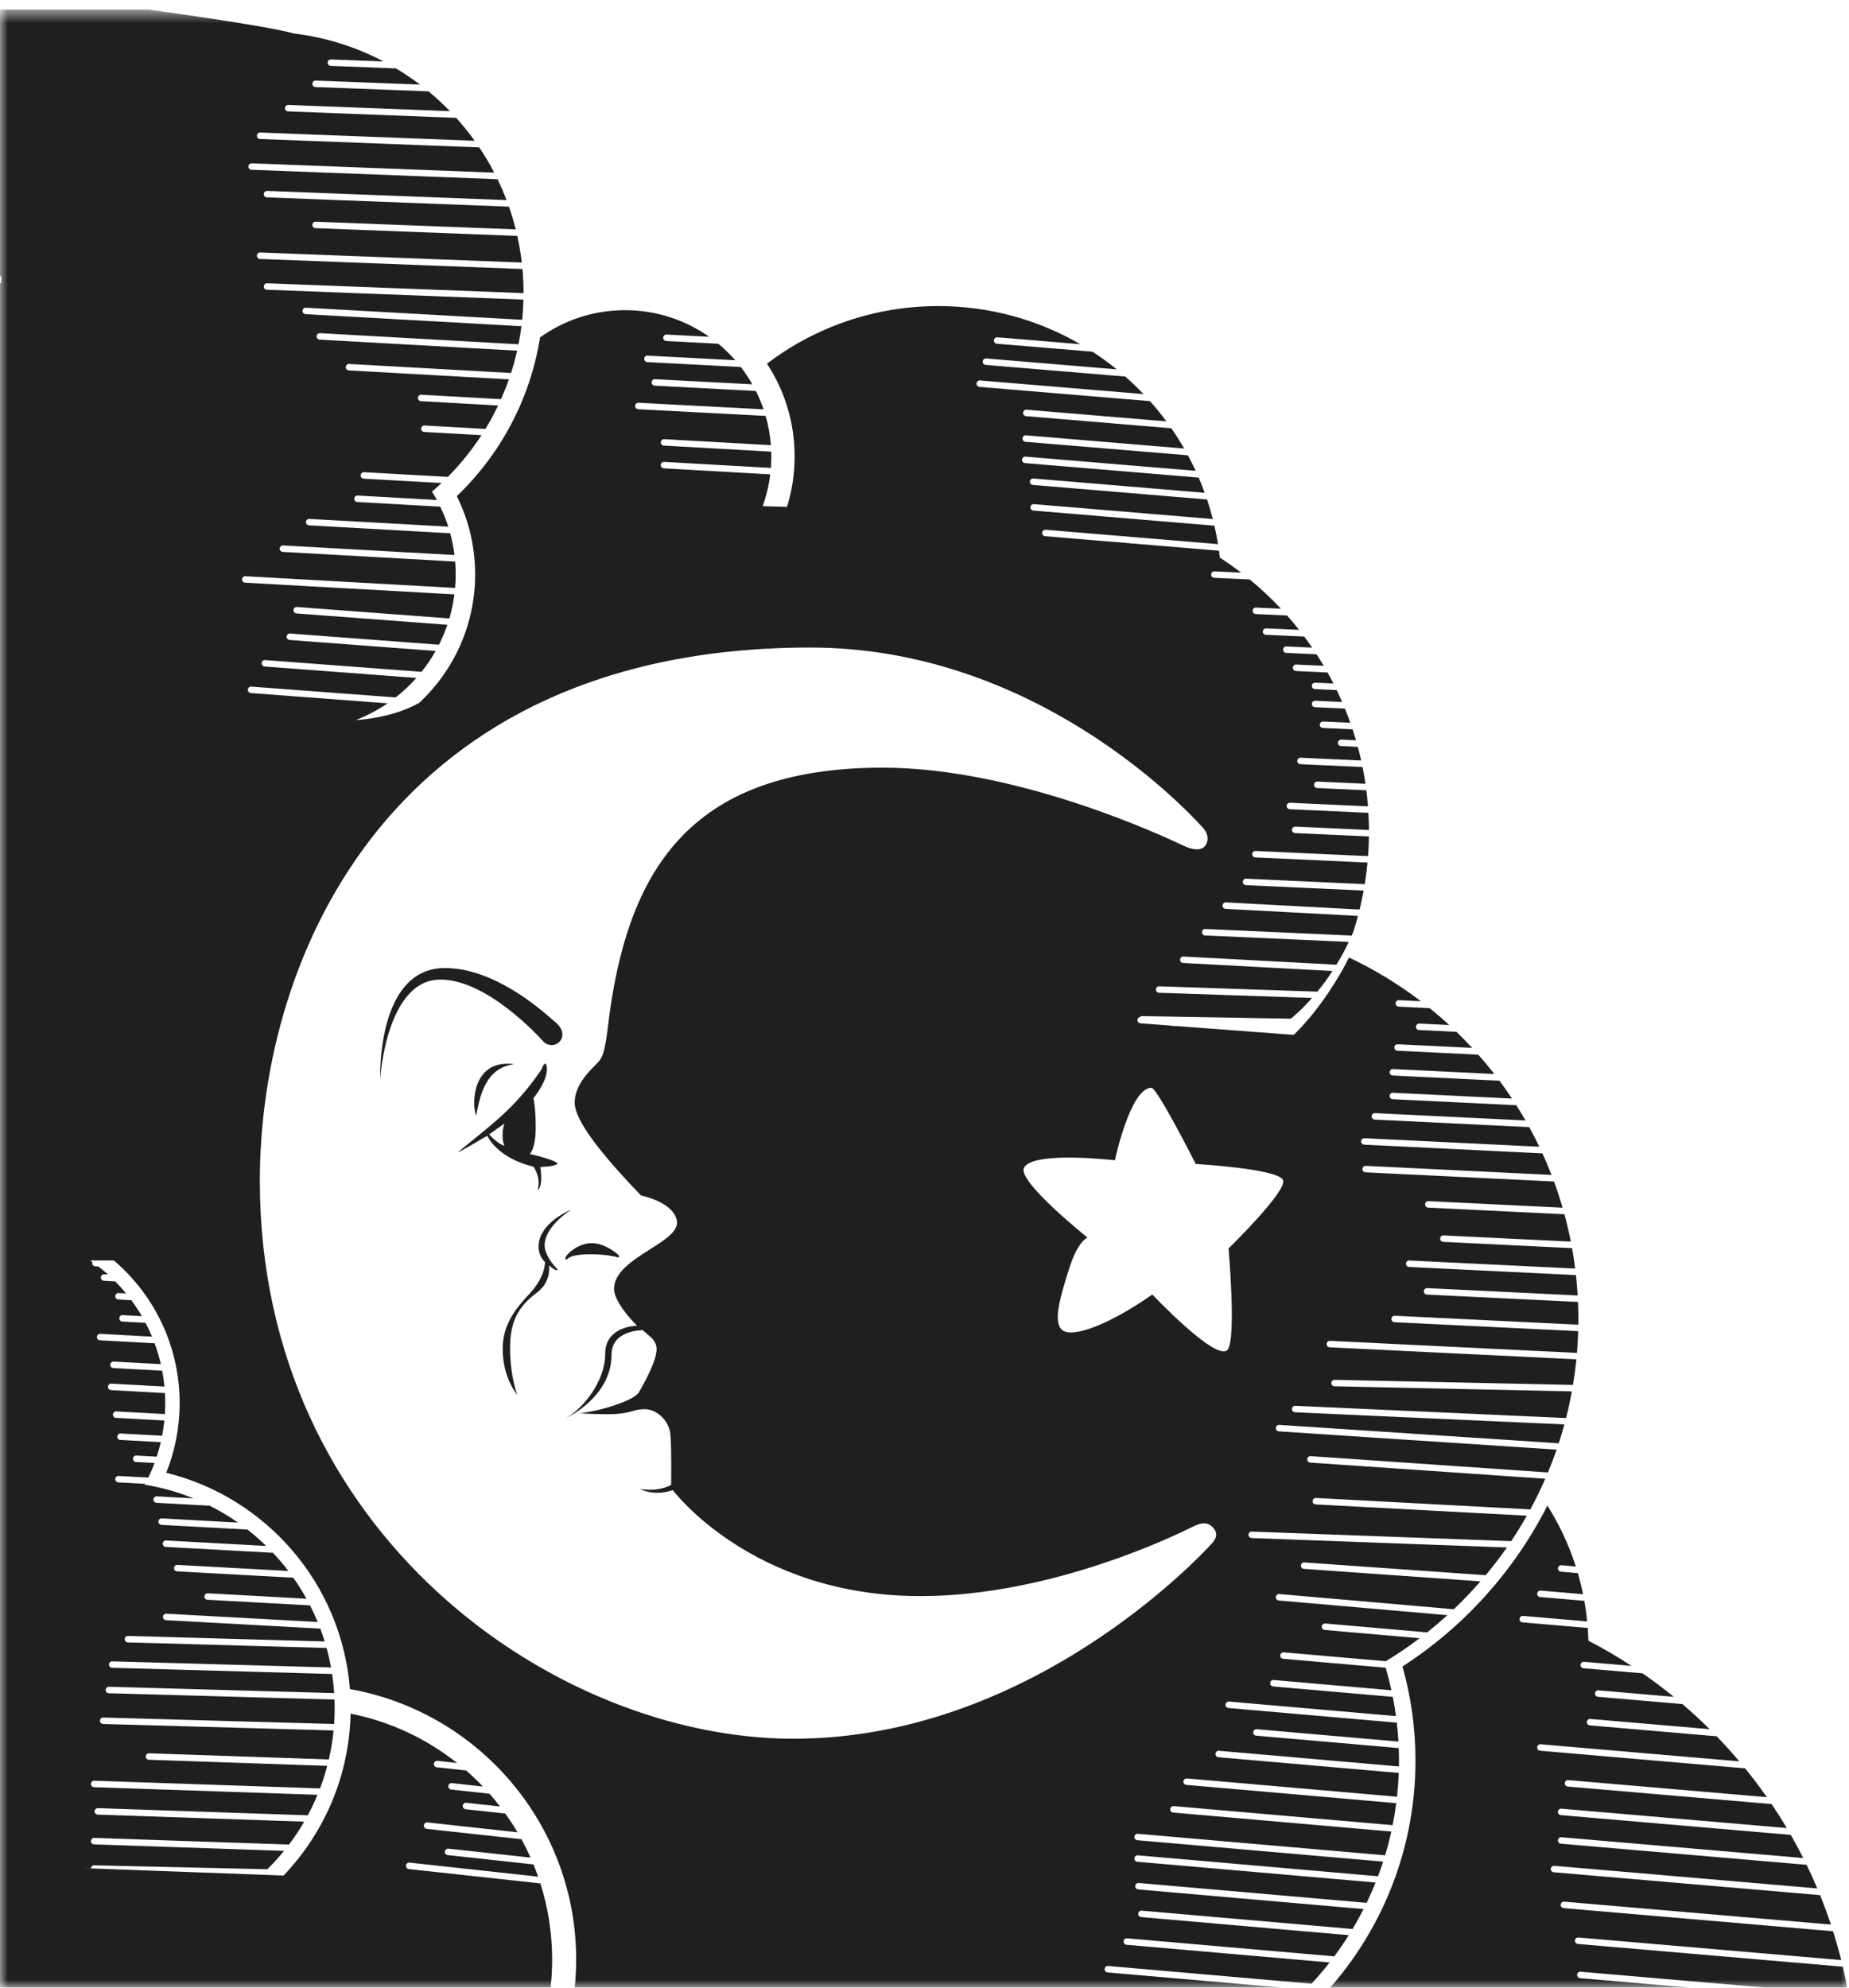 <svg width="120" height="129" viewBox="0 0 120 129" fill="none" xmlns="http://www.w3.org/2000/svg">
<g clip-path="url(#clip0_25_8646)">
<mask id="mask0_25_8646" style="mask-type:luminance" maskUnits="userSpaceOnUse" x="0" y="0" width="120" height="129">
<path d="M0 129H120V0.608H0V129Z" fill="white"/>
</mask>
<g mask="url(#mask0_25_8646)">
<path fill-rule="evenodd" clip-rule="evenodd" d="M57.696 132.022L56.608 132.575C60.249 135.14 64.69 136.647 69.483 136.647C81.844 136.647 91.864 126.626 91.864 114.266C91.864 112.148 91.57 110.099 91.02 108.158C95.009 105.581 98.269 101.973 100.425 97.713C101.197 98.936 101.821 100.263 102.27 101.667L101.335 101.586C101.22 101.577 101.118 101.662 101.108 101.778C101.098 101.893 101.184 101.994 101.299 102.005L102.402 102.099C102.533 102.548 102.646 103.004 102.741 103.467L99.989 103.231C99.873 103.221 99.772 103.306 99.762 103.422C99.752 103.537 99.837 103.639 99.953 103.649L102.823 103.895C102.901 104.336 102.963 104.782 103.008 105.233L98.846 104.875C98.731 104.865 98.629 104.951 98.619 105.066C98.609 105.182 98.695 105.283 98.81 105.293L103.045 105.657C103.065 105.93 103.079 106.206 103.086 106.483C104.048 106.982 104.982 107.528 105.884 108.118L102.804 107.854C102.689 107.844 102.587 107.929 102.577 108.045C102.567 108.16 102.653 108.262 102.768 108.272L106.6 108.601C107.296 109.083 107.972 109.593 108.626 110.127L103.743 109.708C103.627 109.698 103.526 109.784 103.516 109.899C103.506 110.014 103.591 110.116 103.707 110.126L109.188 110.597C109.798 111.118 110.388 111.662 110.957 112.227L103.212 111.562C103.097 111.552 102.995 111.638 102.985 111.753C102.975 111.868 103.061 111.97 103.176 111.98L111.411 112.687C111.919 113.213 112.41 113.755 112.881 114.314L99.989 113.206C99.873 113.196 99.772 113.282 99.762 113.397C99.752 113.513 99.837 113.615 99.953 113.624L113.257 114.767C113.75 115.373 114.221 115.998 114.67 116.639L101.784 115.532C101.668 115.522 101.567 115.608 101.557 115.723C101.547 115.839 101.633 115.94 101.748 115.95L114.977 117.087C115.32 117.595 115.649 118.114 115.964 118.643L101.335 117.386C101.22 117.376 101.118 117.462 101.108 117.577C101.098 117.693 101.184 117.794 101.299 117.804L116.222 119.086C116.504 119.579 116.774 120.08 117.031 120.589L101.335 119.24C101.22 119.23 101.118 119.316 101.108 119.431C101.098 119.547 101.184 119.649 101.299 119.658L117.248 121.029C117.493 121.532 117.724 122.043 117.942 122.561L100.875 121.094C100.759 121.085 100.658 121.17 100.648 121.285C100.638 121.401 100.723 121.503 100.839 121.512L118.123 122.997C118.376 123.624 118.611 124.261 118.825 124.907L101.518 123.421C101.402 123.411 101.301 123.496 101.291 123.612C101.281 123.727 101.367 123.829 101.482 123.839L118.966 125.341C119.161 125.956 119.337 126.58 119.495 127.212L102.441 125.746C102.325 125.737 102.224 125.822 102.214 125.938C102.204 126.053 102.289 126.155 102.405 126.165L119.6 127.642C119.741 128.242 119.866 128.849 119.974 129.462L102.581 127.968C102.465 127.958 102.364 128.044 102.354 128.159C102.344 128.275 102.429 128.376 102.545 128.386L120.045 129.89C120.316 131.57 120.457 133.293 120.457 135.05C120.457 152.813 106.057 167.213 88.294 167.213C70.531 167.213 56.131 152.813 56.131 135.05C56.131 134.286 56.158 133.528 56.21 132.777L46.323 137.799L34.595 136.772C36.366 134.002 37.393 130.71 37.393 127.178C37.393 118.403 31.056 111.109 22.709 109.623C22.175 102.786 17.272 97.176 10.789 95.585C11.351 94.185 11.659 92.657 11.659 91.058C11.659 87.352 10.002 84.034 7.387 81.804H5.85C5.9 81.838 5.948 81.872 5.997 81.906C5.99 81.926 5.985 81.947 5.984 81.969C5.978 82.084 6.067 82.183 6.182 82.189L6.393 82.201C6.604 82.366 6.81 82.538 7.01 82.718L6.769 82.705C6.654 82.699 6.555 82.787 6.548 82.903C6.542 83.019 6.631 83.118 6.746 83.124L7.477 83.164C7.724 83.413 7.959 83.674 8.182 83.946L7.703 83.92C7.587 83.914 7.488 84.002 7.482 84.118C7.475 84.234 7.564 84.333 7.68 84.339L8.525 84.385C8.77 84.717 8.998 85.062 9.206 85.421L7.963 85.352C7.847 85.346 7.748 85.435 7.742 85.55C7.736 85.666 7.824 85.765 7.94 85.772L9.446 85.854C9.599 86.146 9.74 86.445 9.867 86.751L6.509 86.568C6.393 86.561 6.294 86.65 6.288 86.766C6.282 86.882 6.37 86.98 6.486 86.987L10.035 87.181C10.197 87.621 10.332 88.073 10.439 88.536L7.377 88.369C7.261 88.363 7.162 88.451 7.156 88.567C7.15 88.683 7.238 88.782 7.354 88.788L10.527 88.962C10.591 89.299 10.64 89.642 10.673 89.99L7.225 89.801C7.109 89.795 7.011 89.884 7.004 89.999C6.998 90.115 7.087 90.214 7.202 90.22L10.705 90.412C10.717 90.626 10.723 90.841 10.723 91.058C10.723 91.299 10.715 91.538 10.7 91.775L7.551 91.603C7.435 91.596 7.336 91.685 7.33 91.8C7.323 91.916 7.412 92.015 7.528 92.021L10.666 92.193C10.633 92.528 10.584 92.857 10.522 93.182L7.833 93.035C7.717 93.029 7.618 93.117 7.612 93.233C7.606 93.349 7.694 93.448 7.81 93.454L10.434 93.598C10.36 93.917 10.273 94.231 10.172 94.54L8.853 94.467C8.737 94.461 8.638 94.55 8.632 94.665C8.626 94.781 8.714 94.88 8.83 94.886L10.029 94.952C9.91 95.274 9.776 95.589 9.629 95.897L7.703 95.791C7.587 95.785 7.488 95.873 7.482 95.989C7.475 96.105 7.564 96.204 7.68 96.21L9.423 96.305C9.413 96.323 9.404 96.341 9.394 96.359C10.494 96.537 11.553 96.837 12.556 97.245L10.177 97.115C10.061 97.108 9.962 97.197 9.956 97.313C9.949 97.429 10.038 97.527 10.154 97.534L13.61 97.723C14.249 98.044 14.862 98.41 15.444 98.818L10.502 98.547C10.386 98.541 10.287 98.629 10.281 98.745C10.275 98.861 10.364 98.96 10.479 98.966L16.058 99.271C16.483 99.603 16.89 99.959 17.276 100.335L10.784 99.979C10.668 99.973 10.57 100.062 10.563 100.177C10.557 100.293 10.646 100.392 10.761 100.398L17.714 100.779C18.067 101.154 18.402 101.547 18.715 101.958L11.513 101.564C11.398 101.557 11.299 101.646 11.292 101.762C11.286 101.877 11.375 101.976 11.49 101.982L19.036 102.396C19.345 102.833 19.631 103.288 19.891 103.759L13.488 103.408C13.372 103.402 13.273 103.491 13.267 103.606C13.261 103.722 13.349 103.821 13.465 103.827L20.122 104.192C20.301 104.543 20.466 104.902 20.618 105.269L10.797 104.732C10.681 104.726 10.582 104.814 10.576 104.93C10.57 105.046 10.658 105.145 10.774 105.151L20.787 105.699C20.89 105.973 20.985 106.251 21.071 106.533L8.308 106.174C8.192 106.171 8.096 106.262 8.092 106.378C8.089 106.494 8.18 106.591 8.296 106.594L21.195 106.956C21.309 107.371 21.405 107.793 21.483 108.222L7.288 107.824C7.172 107.821 7.076 107.912 7.072 108.028C7.069 108.143 7.16 108.24 7.276 108.243L21.553 108.644C21.615 109.052 21.66 109.465 21.688 109.884L7.071 109.473C6.955 109.47 6.859 109.561 6.855 109.677C6.852 109.793 6.943 109.889 7.059 109.893L21.709 110.304C21.716 110.489 21.72 110.676 21.72 110.863C21.72 111.208 21.708 111.551 21.684 111.89L6.702 111.47C6.586 111.466 6.49 111.558 6.487 111.674C6.483 111.789 6.575 111.886 6.69 111.889L21.649 112.309C21.587 112.949 21.483 113.577 21.341 114.19L9.677 113.792C9.561 113.788 9.464 113.879 9.46 113.994C9.456 114.11 9.546 114.207 9.662 114.211L21.238 114.606C21.107 115.106 20.951 115.595 20.77 116.071L6.117 115.571C6.002 115.567 5.905 115.658 5.901 115.774C5.897 115.89 5.987 115.987 6.103 115.991L20.605 116.486C20.417 116.941 20.206 117.385 19.974 117.816L6.356 117.351C6.24 117.347 6.143 117.438 6.139 117.554C6.135 117.669 6.226 117.766 6.342 117.77L19.743 118.228C19.444 118.744 19.114 119.24 18.756 119.714L6.117 119.282C6.002 119.278 5.905 119.369 5.901 119.485C5.897 119.601 5.987 119.698 6.103 119.702L18.435 120.123C18.096 120.54 17.735 120.938 17.353 121.316L6.115 121.062C6.004 121.059 5.911 121.144 5.901 121.253L5.27 121.238L18.403 121.726C21.024 118.982 22.663 115.29 22.753 111.217C25.328 111.729 27.684 112.849 29.666 114.421L28.392 114.282C28.277 114.269 28.174 114.353 28.161 114.468C28.149 114.583 28.232 114.687 28.347 114.699L30.25 114.907C30.629 115.237 30.992 115.584 31.338 115.947L29.328 115.728C29.213 115.715 29.109 115.798 29.097 115.914C29.084 116.029 29.167 116.132 29.282 116.145L31.768 116.416C32.005 116.684 32.232 116.959 32.45 117.242L30.264 117.004C30.148 116.991 30.045 117.074 30.032 117.189C30.02 117.305 30.103 117.408 30.218 117.421L32.792 117.702C33.074 118.094 33.339 118.5 33.585 118.917L27.741 118.279C27.625 118.267 27.522 118.35 27.509 118.465C27.497 118.58 27.58 118.684 27.695 118.696L33.841 119.367C34.054 119.756 34.252 120.155 34.434 120.562L29.101 119.98C28.986 119.968 28.882 120.051 28.87 120.166C28.857 120.281 28.941 120.385 29.056 120.397L34.623 121.005C34.73 121.266 34.831 121.531 34.924 121.798L26.578 120.887C26.463 120.875 26.36 120.958 26.347 121.073C26.334 121.188 26.417 121.292 26.532 121.305L35.071 122.236C35.567 123.795 35.834 125.455 35.834 127.178C35.834 136.165 28.549 143.451 19.561 143.451C11.533 143.451 4.863 137.638 3.53 129.991H1.95C2.172 131.393 2.558 132.74 3.086 134.013L-13.944 132.521L-11.759 95.648C-10.643 98.384 -8.558 100.623 -5.93 101.937C-7.68 104.473 -8.705 107.548 -8.705 110.862C-8.705 116.434 -5.809 121.329 -1.439 124.124L-1.485 122.842C-5.227 120.179 -7.668 115.806 -7.668 110.863C-7.668 107.347 -6.434 104.12 -4.374 101.591C-8.661 100.013 -11.719 95.892 -11.719 91.058C-11.719 85.351 -7.459 80.639 -1.945 79.929V78.985C-5.908 79.455 -9.287 81.832 -11.138 85.172L-7.846 29.621C-8.184 23.413 -1.68 18.333 -0.462 18.362C-0.369 18.364 -0.191 18.374 0.061 18.39C0.067 18.233 0.074 18.076 0.084 17.92C-1.578 18.36 -3.023 18.325 -4.07 17.604C-4.408 11.396 -4.779 -1.013 -3.561 -0.984C-2.038 -0.948 15.945 1.31 19.029 2.162C19.041 2.165 19.053 2.169 19.064 2.173C21.148 2.424 23.115 3.053 24.895 3.989L21.484 3.858C21.369 3.854 21.271 3.944 21.267 4.06C21.262 4.175 21.352 4.273 21.468 4.277L25.699 4.44C26.237 4.761 26.756 5.112 27.254 5.489L20.489 5.23C20.373 5.225 20.275 5.315 20.271 5.431C20.267 5.547 20.357 5.644 20.473 5.649L27.811 5.93C28.297 6.332 28.761 6.76 29.199 7.213L18.715 6.811C18.599 6.806 18.502 6.897 18.497 7.012C18.493 7.128 18.583 7.226 18.699 7.23L29.606 7.649C30.033 8.121 30.433 8.617 30.805 9.136L16.89 8.602C16.774 8.597 16.676 8.688 16.672 8.803C16.668 8.919 16.758 9.017 16.873 9.021L31.105 9.567C31.458 10.093 31.782 10.639 32.076 11.204L16.338 10.6C16.223 10.595 16.125 10.686 16.121 10.802C16.116 10.917 16.207 11.015 16.323 11.019L32.29 11.632C32.504 12.073 32.699 12.525 32.875 12.987L17.337 12.391C17.222 12.386 17.124 12.477 17.12 12.592C17.115 12.708 17.206 12.806 17.321 12.81L33.03 13.413C33.199 13.895 33.346 14.387 33.471 14.887L20.489 14.389C20.373 14.385 20.275 14.475 20.271 14.591C20.267 14.706 20.357 14.804 20.473 14.808L33.571 15.311C33.697 15.877 33.795 16.453 33.863 17.039L16.89 16.387C16.774 16.383 16.676 16.473 16.672 16.589C16.668 16.705 16.758 16.802 16.873 16.807L33.906 17.46C33.953 17.972 33.977 18.49 33.977 19.014V19.024L17.337 18.386C17.222 18.381 17.124 18.471 17.12 18.587C17.115 18.703 17.206 18.8 17.321 18.805L33.971 19.444C33.96 19.885 33.932 20.323 33.888 20.755L19.855 19.97C19.739 19.963 19.64 20.052 19.634 20.168C19.628 20.283 19.716 20.382 19.832 20.389L33.84 21.172C33.79 21.567 33.727 21.958 33.65 22.344L20.768 21.623C20.652 21.617 20.553 21.705 20.547 21.821C20.54 21.937 20.629 22.036 20.744 22.042L33.562 22.759C33.451 23.25 33.319 23.734 33.166 24.208L22.662 23.621C22.547 23.614 22.448 23.703 22.441 23.818C22.434 23.934 22.523 24.033 22.639 24.04L33.028 24.621C32.875 25.058 32.704 25.487 32.517 25.907L27.346 25.618C27.23 25.612 27.131 25.701 27.125 25.816C27.119 25.932 27.207 26.031 27.323 26.037L32.328 26.317C32.079 26.839 31.803 27.346 31.504 27.837L27.553 27.616C27.437 27.61 27.338 27.698 27.332 27.814C27.325 27.929 27.414 28.029 27.529 28.035L31.248 28.243C30.614 29.22 29.882 30.127 29.065 30.951L23.627 30.647C23.511 30.64 23.412 30.729 23.405 30.845C23.399 30.96 23.487 31.059 23.603 31.066L28.658 31.349C28.455 31.54 28.248 31.727 28.035 31.908C28.146 32.085 28.252 32.266 28.352 32.45L23.213 32.162C23.097 32.156 22.998 32.245 22.992 32.36C22.986 32.476 23.074 32.575 23.19 32.581L28.573 32.883C28.775 33.3 28.948 33.735 29.092 34.182L20.079 33.678C19.963 33.671 19.864 33.76 19.858 33.876C19.851 33.991 19.94 34.09 20.056 34.097L29.218 34.609C29.343 35.068 29.437 35.54 29.497 36.022L18.374 35.4C18.259 35.394 18.16 35.482 18.153 35.598C18.147 35.714 18.235 35.813 18.351 35.819L29.54 36.445C29.562 36.719 29.573 36.997 29.573 37.278C29.573 37.574 29.561 37.868 29.536 38.159L15.929 37.398C15.813 37.391 15.714 37.48 15.708 37.595C15.701 37.711 15.79 37.81 15.905 37.817L29.491 38.577C29.423 39.111 29.312 39.633 29.164 40.138L19.274 39.396C19.158 39.387 19.058 39.474 19.049 39.589C19.04 39.705 19.127 39.805 19.242 39.814L29.034 40.549C28.882 40.995 28.699 41.427 28.489 41.843L18.826 41.117C18.71 41.109 18.61 41.196 18.601 41.311C18.592 41.427 18.679 41.528 18.795 41.536L28.273 42.248C28.004 42.724 27.698 43.177 27.358 43.602L17.207 42.84C17.092 42.831 16.991 42.918 16.982 43.033C16.974 43.149 17.06 43.249 17.176 43.258L27.024 43.998C26.615 44.46 26.163 44.884 25.676 45.265L16.312 44.562C16.196 44.553 16.096 44.64 16.087 44.755C16.078 44.871 16.165 44.972 16.28 44.98L25.154 45.647C24.513 46.085 23.818 46.452 23.082 46.736C25 46.598 26.35 46.098 27.208 45.616C29.44 43.536 30.837 40.57 30.837 37.278C30.837 35.454 30.408 33.731 29.647 32.203C32.46 29.507 34.412 25.921 35.05 21.897C36.605 20.785 38.509 20.131 40.566 20.131C42.599 20.131 44.482 20.77 46.027 21.858L43.262 21.713C43.147 21.707 43.048 21.796 43.042 21.911C43.036 22.027 43.125 22.126 43.24 22.132L46.617 22.309C47.011 22.636 47.379 22.994 47.717 23.38L42.028 23.081C41.912 23.075 41.814 23.164 41.808 23.28C41.801 23.395 41.89 23.494 42.006 23.5L48.078 23.819C48.353 24.174 48.603 24.549 48.826 24.942L42.511 24.611C42.395 24.605 42.297 24.694 42.291 24.809C42.284 24.925 42.373 25.024 42.489 25.03L49.057 25.374C49.249 25.758 49.416 26.155 49.556 26.566L41.442 26.14C41.326 26.134 41.227 26.223 41.221 26.339C41.215 26.454 41.304 26.553 41.42 26.559L49.69 26.993C49.865 27.604 49.981 28.239 50.031 28.893L43.106 28.502C42.991 28.495 42.892 28.583 42.885 28.699C42.878 28.815 42.967 28.914 43.083 28.92L50.054 29.314C50.057 29.417 50.059 29.52 50.059 29.624C50.059 29.875 50.049 30.123 50.03 30.369L43.106 29.977C42.991 29.971 42.892 30.059 42.885 30.175C42.878 30.291 42.967 30.39 43.083 30.396L49.989 30.787C49.901 31.502 49.734 32.192 49.497 32.849L51.076 32.899C51.398 31.864 51.571 30.764 51.571 29.624C51.571 27.401 50.912 25.332 49.778 23.601C52.866 21.257 56.716 19.865 60.892 19.865C64.251 19.865 67.4 20.766 70.11 22.339L64.732 21.891C64.617 21.881 64.516 21.967 64.506 22.082C64.496 22.198 64.582 22.299 64.698 22.309L70.903 22.826C71.447 23.18 71.972 23.562 72.475 23.971L64.005 23.265C63.889 23.255 63.788 23.341 63.778 23.456C63.769 23.572 63.854 23.673 63.97 23.683L73.028 24.438C73.44 24.8 73.835 25.18 74.213 25.576L63.604 24.692C63.489 24.683 63.388 24.769 63.378 24.884C63.368 25 63.454 25.101 63.569 25.11L74.633 26.033C75.008 26.454 75.364 26.893 75.7 27.348L66.624 26.591C66.509 26.582 66.408 26.667 66.398 26.783C66.388 26.898 66.474 27 66.59 27.009L76.02 27.795C76.315 28.221 76.592 28.659 76.851 29.11L66.59 28.254C66.475 28.245 66.373 28.331 66.364 28.446C66.354 28.562 66.44 28.663 66.555 28.673L77.096 29.551C77.274 29.881 77.441 30.216 77.599 30.557L66.556 29.637C66.441 29.628 66.339 29.713 66.329 29.829C66.32 29.944 66.406 30.046 66.521 30.055L77.794 30.995C77.933 31.319 78.064 31.649 78.185 31.983L67.066 31.056C66.95 31.047 66.849 31.132 66.839 31.248C66.829 31.363 66.915 31.465 67.031 31.474L78.337 32.416C78.476 32.834 78.601 33.257 78.711 33.687L67.1 32.719C66.984 32.71 66.883 32.795 66.873 32.911C66.864 33.026 66.949 33.128 67.065 33.137L78.815 34.117C78.906 34.511 78.984 34.911 79.049 35.315L67.866 34.382C67.75 34.373 67.649 34.459 67.639 34.574C67.63 34.69 67.716 34.791 67.831 34.8L79.112 35.741C79.133 35.89 79.151 36.04 79.168 36.19C79.641 36.496 80.1 36.821 80.546 37.163L78.823 37.084C78.707 37.078 78.609 37.168 78.603 37.284C78.598 37.399 78.688 37.497 78.803 37.503L81.107 37.608C81.823 38.197 82.499 38.832 83.132 39.508L81.516 39.434C81.401 39.428 81.303 39.518 81.297 39.634C81.292 39.749 81.382 39.847 81.497 39.853L83.531 39.946C83.8 40.249 84.059 40.56 84.31 40.878L82.176 40.781C82.06 40.775 81.962 40.865 81.957 40.98C81.951 41.096 82.041 41.194 82.156 41.2L84.644 41.314C84.82 41.549 84.991 41.789 85.158 42.032L83.494 41.955C83.378 41.95 83.28 42.04 83.275 42.156C83.269 42.271 83.359 42.369 83.475 42.375L85.447 42.465C85.606 42.711 85.76 42.96 85.909 43.212L84.125 43.13C84.009 43.125 83.911 43.215 83.905 43.33C83.9 43.446 83.99 43.544 84.105 43.55L86.158 43.644C86.29 43.88 86.418 44.118 86.541 44.36L85.357 44.306C85.241 44.3 85.143 44.39 85.138 44.505C85.132 44.621 85.222 44.719 85.338 44.724L86.754 44.789C86.877 45.044 86.995 45.301 87.107 45.561L85.357 45.48C85.241 45.475 85.143 45.565 85.138 45.68C85.132 45.796 85.222 45.894 85.338 45.9L87.287 45.989C87.41 46.292 87.527 46.598 87.637 46.908L85.873 46.827C85.757 46.822 85.659 46.911 85.653 47.027C85.648 47.143 85.738 47.241 85.853 47.246L87.783 47.335C87.861 47.57 87.934 47.807 88.004 48.046L87.048 48.002C86.932 47.997 86.834 48.087 86.829 48.202C86.823 48.318 86.913 48.416 87.028 48.421L88.123 48.472C88.201 48.764 88.274 49.06 88.34 49.358L84.411 49.177C84.295 49.172 84.197 49.262 84.192 49.377C84.187 49.493 84.276 49.591 84.392 49.596L88.43 49.782C88.502 50.14 88.565 50.502 88.619 50.868L85.5 50.725C85.384 50.719 85.286 50.809 85.281 50.925C85.276 51.041 85.365 51.139 85.481 51.144L88.676 51.291C88.72 51.635 88.755 51.983 88.782 52.332L83.723 52.1C83.607 52.095 83.51 52.185 83.504 52.3C83.499 52.416 83.588 52.514 83.704 52.52L88.81 52.754C88.831 53.122 88.843 53.493 88.845 53.867L84.067 53.648C83.951 53.643 83.853 53.732 83.848 53.848C83.843 53.964 83.932 54.062 84.048 54.067L88.843 54.287C88.837 54.716 88.818 55.142 88.787 55.564L81.489 55.229C81.373 55.224 81.275 55.313 81.27 55.429C81.265 55.545 81.354 55.643 81.47 55.648L88.751 55.982C88.707 56.453 88.648 56.92 88.573 57.382L80.876 57.028C80.76 57.023 80.662 57.113 80.657 57.229C80.651 57.344 80.741 57.442 80.857 57.448L88.501 57.798C88.426 58.213 88.338 58.624 88.239 59.03L79.564 58.567C79.448 58.561 79.349 58.65 79.343 58.765C79.337 58.881 79.426 58.98 79.541 58.986L88.133 59.445C88.041 59.789 87.941 60.13 87.832 60.467C87.813 60.512 87.794 60.558 87.775 60.603C87.758 60.642 87.74 60.681 87.723 60.72L78.226 60.293C78.11 60.288 78.012 60.377 78.007 60.493C78.002 60.608 78.091 60.707 78.207 60.712L87.535 61.132C87.284 61.662 87.014 62.156 86.735 62.612L76.808 62.08C76.692 62.074 76.594 62.162 76.587 62.278C76.581 62.394 76.67 62.492 76.785 62.498L86.479 63.019C86.155 63.515 85.823 63.962 85.499 64.36L75.237 64.013C75.121 64.009 75.025 64.1 75.02 64.216C75.016 64.331 75.107 64.429 75.223 64.432L85.153 64.768C84.639 65.353 84.158 65.803 83.774 66.114L74.132 65.947C74.078 65.946 74.027 65.966 73.989 66C73.9 66.018 73.829 66.094 73.822 66.19C73.813 66.305 73.9 66.406 74.015 66.415L76.021 66.566C76.046 66.578 76.074 66.585 76.104 66.587L76.445 66.598L83.873 67.159C83.946 67.164 84.013 67.132 84.055 67.078C85.758 65.383 87.025 63.218 87.55 62.143C89.209 62.926 90.772 63.881 92.217 64.983L90.792 64.913C90.676 64.908 90.578 64.997 90.572 65.113C90.567 65.228 90.656 65.327 90.772 65.333L92.787 65.431C93.222 65.782 93.645 66.148 94.056 66.526L92.115 66.431C91.999 66.426 91.9 66.515 91.895 66.63C91.889 66.746 91.978 66.845 92.094 66.85L94.525 66.969C94.874 67.306 95.214 67.654 95.544 68.01L90.712 67.775C90.597 67.769 90.498 67.859 90.493 67.975C90.487 68.09 90.576 68.189 90.692 68.194L95.941 68.45C96.3 68.857 96.647 69.274 96.98 69.703L90.405 69.382C90.289 69.377 90.191 69.466 90.185 69.582C90.179 69.698 90.269 69.796 90.384 69.802L97.312 70.139C97.594 70.517 97.866 70.904 98.127 71.298L90.405 70.921C90.289 70.916 90.191 71.005 90.185 71.121C90.179 71.236 90.269 71.335 90.384 71.34L98.408 71.731C98.615 72.056 98.814 72.386 99.006 72.72L89.242 72.244C89.126 72.238 89.028 72.328 89.022 72.443C89.017 72.559 89.106 72.658 89.222 72.663L99.248 73.152C99.477 73.569 99.696 73.994 99.902 74.425L88.558 73.873C88.442 73.867 88.344 73.956 88.338 74.072C88.333 74.187 88.422 74.286 88.538 74.291L100.103 74.855C100.313 75.314 100.509 75.78 100.693 76.253L88.638 75.666C88.522 75.66 88.423 75.749 88.418 75.865C88.412 75.981 88.501 76.079 88.617 76.085L100.854 76.681C101.059 77.239 101.245 77.806 101.412 78.381L92.707 77.957C92.591 77.951 92.493 78.04 92.487 78.156C92.482 78.272 92.571 78.37 92.686 78.376L101.531 78.807C101.69 79.391 101.828 79.983 101.946 80.582L93.685 80.18C93.569 80.174 93.471 80.263 93.465 80.379C93.459 80.495 93.549 80.593 93.664 80.599L102.026 81.006C102.105 81.444 102.172 81.887 102.229 82.332L91.465 81.808C91.349 81.802 91.251 81.891 91.245 82.007C91.239 82.123 91.329 82.221 91.444 82.227L102.279 82.755C102.327 83.192 102.364 83.633 102.39 84.077L92.628 83.601C92.512 83.595 92.413 83.685 92.408 83.8C92.402 83.916 92.491 84.014 92.607 84.02L102.411 84.498C102.427 84.871 102.435 85.245 102.435 85.621C102.435 85.739 102.434 85.857 102.433 85.975L90.523 85.394C90.407 85.388 90.309 85.478 90.303 85.594C90.298 85.709 90.387 85.808 90.503 85.813L102.424 86.394C102.41 86.867 102.384 87.337 102.345 87.804L86.317 87.023C86.201 87.017 86.103 87.106 86.097 87.222C86.091 87.338 86.18 87.436 86.296 87.442L102.307 88.222C102.251 88.781 102.177 89.335 102.087 89.884L86.619 89.553C86.503 89.55 86.407 89.642 86.405 89.758C86.402 89.874 86.494 89.97 86.61 89.972L102.014 90.302C101.908 90.886 101.782 91.463 101.637 92.033L84.067 91.24C83.951 91.234 83.853 91.324 83.847 91.44C83.842 91.556 83.932 91.654 84.048 91.659L101.528 92.448C101.416 92.86 101.294 93.268 101.162 93.672L83.025 92.478C82.909 92.471 82.809 92.558 82.801 92.674C82.794 92.79 82.881 92.89 82.997 92.897L101.024 94.083C100.852 94.584 100.664 95.078 100.462 95.564L85.064 94.506C84.949 94.498 84.848 94.585 84.841 94.701C84.833 94.817 84.92 94.917 85.035 94.925L100.288 95.972C99.993 96.651 99.669 97.315 99.319 97.962L85.408 97.22C85.292 97.214 85.194 97.302 85.187 97.418C85.181 97.534 85.27 97.633 85.386 97.639L99.093 98.37C98.774 98.934 98.434 99.486 98.075 100.023L81.242 99.403C81.126 99.398 81.029 99.489 81.025 99.604C81.02 99.72 81.111 99.817 81.227 99.822L97.796 100.433C97.363 101.054 96.904 101.655 96.421 102.234L84.653 101.404C84.537 101.396 84.437 101.483 84.429 101.598C84.421 101.714 84.508 101.814 84.624 101.822L96.083 102.631C95.535 103.262 94.956 103.867 94.35 104.442L83.029 103.456C82.913 103.446 82.812 103.531 82.802 103.647C82.792 103.762 82.877 103.864 82.993 103.874L93.936 104.827C93.51 105.214 93.072 105.586 92.622 105.944L86.008 105.368C85.892 105.358 85.79 105.444 85.78 105.559C85.771 105.674 85.856 105.776 85.971 105.786L92.134 106.323C91.429 106.857 90.695 107.355 89.937 107.816L83.315 107.239C83.199 107.229 83.097 107.315 83.087 107.43C83.077 107.546 83.163 107.647 83.278 107.657L89.929 108.237C90.07 108.718 90.195 109.206 90.303 109.7L82.662 109.035C82.546 109.025 82.445 109.11 82.434 109.226C82.424 109.341 82.51 109.443 82.625 109.453L90.392 110.129C90.473 110.541 90.543 110.957 90.599 111.378L79.765 110.434C79.649 110.424 79.547 110.509 79.537 110.625C79.527 110.74 79.613 110.842 79.728 110.852L90.653 111.803C90.699 112.209 90.735 112.618 90.758 113.03L81.56 112.229C81.445 112.219 81.343 112.305 81.333 112.42C81.323 112.536 81.408 112.637 81.524 112.647L90.778 113.453C90.788 113.723 90.793 113.994 90.793 114.266C90.793 114.392 90.792 114.519 90.79 114.645L79.112 113.628C78.996 113.618 78.894 113.703 78.884 113.819C78.875 113.934 78.96 114.036 79.075 114.046L90.779 115.065C90.76 115.586 90.722 116.101 90.666 116.611L77.031 115.424C76.915 115.413 76.814 115.499 76.803 115.614C76.793 115.73 76.879 115.832 76.994 115.841L90.616 117.028C90.554 117.509 90.475 117.986 90.382 118.456L76.174 117.219C76.058 117.209 75.957 117.294 75.947 117.41C75.936 117.525 76.022 117.627 76.137 117.637L90.295 118.87C90.18 119.392 90.046 119.906 89.894 120.412L73.848 119.015C73.732 119.004 73.631 119.09 73.621 119.205C73.611 119.321 73.696 119.422 73.811 119.432L89.766 120.822C89.663 121.142 89.552 121.458 89.434 121.771L73.848 120.413C73.732 120.403 73.631 120.489 73.621 120.604C73.611 120.719 73.696 120.821 73.811 120.831L89.276 122.178C89.097 122.626 88.903 123.066 88.695 123.497L73.904 122.209C73.788 122.199 73.687 122.284 73.677 122.4C73.666 122.515 73.752 122.617 73.868 122.627L88.496 123.901C88.272 124.342 88.033 124.774 87.781 125.196L74.1 124.004C73.984 123.994 73.882 124.08 73.872 124.195C73.862 124.311 73.948 124.412 74.063 124.422L87.535 125.596C87.239 126.067 86.925 126.526 86.593 126.971L73.149 125.8C73.033 125.79 72.932 125.875 72.922 125.991C72.912 126.106 72.997 126.208 73.112 126.218L86.293 127.366C85.921 127.842 85.529 128.303 85.119 128.745L71.918 127.596C71.803 127.585 71.701 127.671 71.691 127.786C71.681 127.902 71.766 128.003 71.882 128.013L84.749 129.134C80.878 133.108 75.469 135.576 69.483 135.576C65.124 135.576 61.072 134.268 57.696 132.022ZM35.05 21.897L35.05 21.898L35.051 21.896L35.05 21.897ZM39.277 87.863C39.277 86.039 41.349 86.044 41.349 86.044C41.349 86.044 39.852 84.598 39.852 83.646C39.852 82.566 41.073 81.79 42.181 81.086C43.153 80.469 44.038 79.907 43.931 79.244C43.731 78.002 41.602 77.59 41.602 77.59C39.894 75.802 37.297 72.979 37.297 71.56C37.297 70.504 38.124 69.652 38.535 69.231L38.589 69.174C38.624 69.139 38.657 69.106 38.689 69.074L38.69 69.073C39.017 68.749 39.23 68.539 39.444 66.715C40.628 56.6 44.653 49.823 57.278 49.823C66.089 49.823 75.65 54.339 76.751 54.859L76.808 54.886C77.539 55.23 77.994 55.171 78.216 54.893C78.437 54.615 78.464 54.126 78.023 53.667C78.007 53.651 77.983 53.625 77.949 53.59L77.949 53.589C76.9 52.464 67.164 42.026 52.589 42.026C25.493 42.026 16.863 61.927 16.863 76.636C16.863 99.507 36.036 112.846 51.497 112.846C66.876 112.846 77.877 101.007 78.601 100.228L78.63 100.197C78.978 99.827 79.034 99.483 78.73 99.15C78.365 98.749 77.957 98.818 77.458 99.064L77.411 99.088L77.411 99.088C76.541 99.519 68.342 103.59 59.73 103.59C48.797 103.59 43.665 96.71 43.665 96.71C42.4 97.137 41.564 96.645 41.564 96.645C42.893 96.823 43.556 96.368 43.556 96.368C43.556 96.368 43.592 94.003 43.508 93.091C43.424 92.179 42.601 91.458 41.859 91.458C41.492 91.458 41.287 91.516 41.05 91.583H41.05L41.049 91.583C40.806 91.652 40.53 91.73 40.01 91.766C39.245 91.819 37.63 91.73 37.63 91.73C39.153 91.531 41.175 90.883 41.48 90.339L41.518 90.272L41.523 90.263C41.788 89.794 42.614 88.334 42.614 87.56C42.614 87.112 42.278 86.821 42.278 86.821L41.712 86.329C41.712 86.329 39.689 86.306 39.689 87.918C39.689 90.694 36.747 92.024 36.747 92.024C37.805 91.44 39.277 89.686 39.277 87.863ZM34.617 75.716C32.238 75.147 31.623 73.714 31.623 73.714C31.623 73.714 29.47 74.984 29.766 74.74C30.075 74.485 30.372 74.246 30.659 74.013L30.667 74.007C32.314 72.676 33.651 71.597 35.146 69.403C35.263 69.061 35.396 68.923 35.46 69.132C35.703 69.974 34.617 71.284 34.617 71.284C34.617 71.284 34.767 71.811 34.767 73.186C34.767 74.562 34.381 74.897 34.381 74.897C34.703 74.954 36.396 75.396 36.146 75.56C35.896 75.724 35.067 75.737 35.067 75.737C35.067 75.737 35.281 76.978 34.896 77.227C35.131 76.387 34.617 75.716 34.617 75.716ZM32.704 73.041C32.709 73.024 32.714 73.007 32.719 72.989C32.726 72.967 32.732 72.944 32.737 72.92L31.745 73.623C32.381 74.312 32.741 74.362 32.741 74.362C32.741 74.362 32.62 74.157 32.62 73.692C32.62 73.329 32.661 73.188 32.703 73.046L32.704 73.041ZM33.389 69.07C30.73 68.698 30.573 71.507 30.898 72.418C30.908 72.37 30.918 72.32 30.928 72.269V72.269C31.167 71.084 31.531 69.278 33.389 69.07ZM34.954 80.907C34.954 81.577 35.368 81.904 35.368 81.904C35.368 81.904 35.422 82.843 34.354 83.978C33.468 84.919 32.625 85.967 32.625 87.527C32.625 89.474 33.575 90.52 33.575 90.52C33.575 90.52 33.103 89.365 33.103 87.484C33.103 85.765 33.636 84.792 34.854 83.886C35.811 83.173 35.633 82.125 35.633 82.125C36.184 82.597 36.199 82.398 36.199 82.398C36.199 82.398 35.347 81.58 35.347 80.828C35.347 79.559 37.084 78.502 37.084 78.502C37.084 78.502 34.954 79.344 34.954 80.907ZM40.136 81.451C40.246 81.561 40.14 81.65 40.039 81.591C40.039 81.591 39.447 81.404 38.337 81.404C37.227 81.404 36.967 81.593 36.861 81.679C36.746 81.773 36.674 81.768 36.695 81.65C36.741 81.394 37.531 80.681 38.392 80.681C39.254 80.681 40.026 81.341 40.136 81.451ZM28.873 62.827C24.413 62.827 24.675 70.017 24.675 70.017C24.675 70.017 25.059 63.576 28.583 63.576C31.576 63.576 34.883 67.178 35.254 67.581L35.276 67.606C35.539 67.889 36.055 67.919 36.334 67.584C36.612 67.249 36.551 66.758 36.042 66.339C36.034 66.333 36.026 66.326 36.017 66.319C36.007 66.31 35.995 66.3 35.982 66.289C35.96 66.269 35.934 66.247 35.906 66.222L35.863 66.185C35.017 65.444 32.033 62.827 28.873 62.827ZM72.356 75.303C72.356 75.303 66.903 74.671 66.448 75.819C66.087 76.731 70.576 80.319 70.576 80.319C70.576 80.319 69.962 80.535 69.408 82.275C68.855 84.016 68.26 85.885 68.987 86.356C69.673 86.8 71.899 86.031 74.787 84.015C74.787 84.015 79.023 88.504 79.685 87.58C80.24 86.804 79.733 81.027 79.733 81.027C79.733 81.027 83.571 77.283 83.27 76.587C82.949 75.848 77.603 75.543 77.603 75.543C77.603 75.543 75.102 70.598 74.728 70.598C73.356 70.598 72.356 75.303 72.356 75.303Z" fill="#1F1F1F"/>
</g>
</g>
<defs>
<clipPath id="clip0_25_8646">
<rect width="120" height="128.392" fill="white" transform="translate(0 0.608)"/>
</clipPath>
</defs>
</svg>
